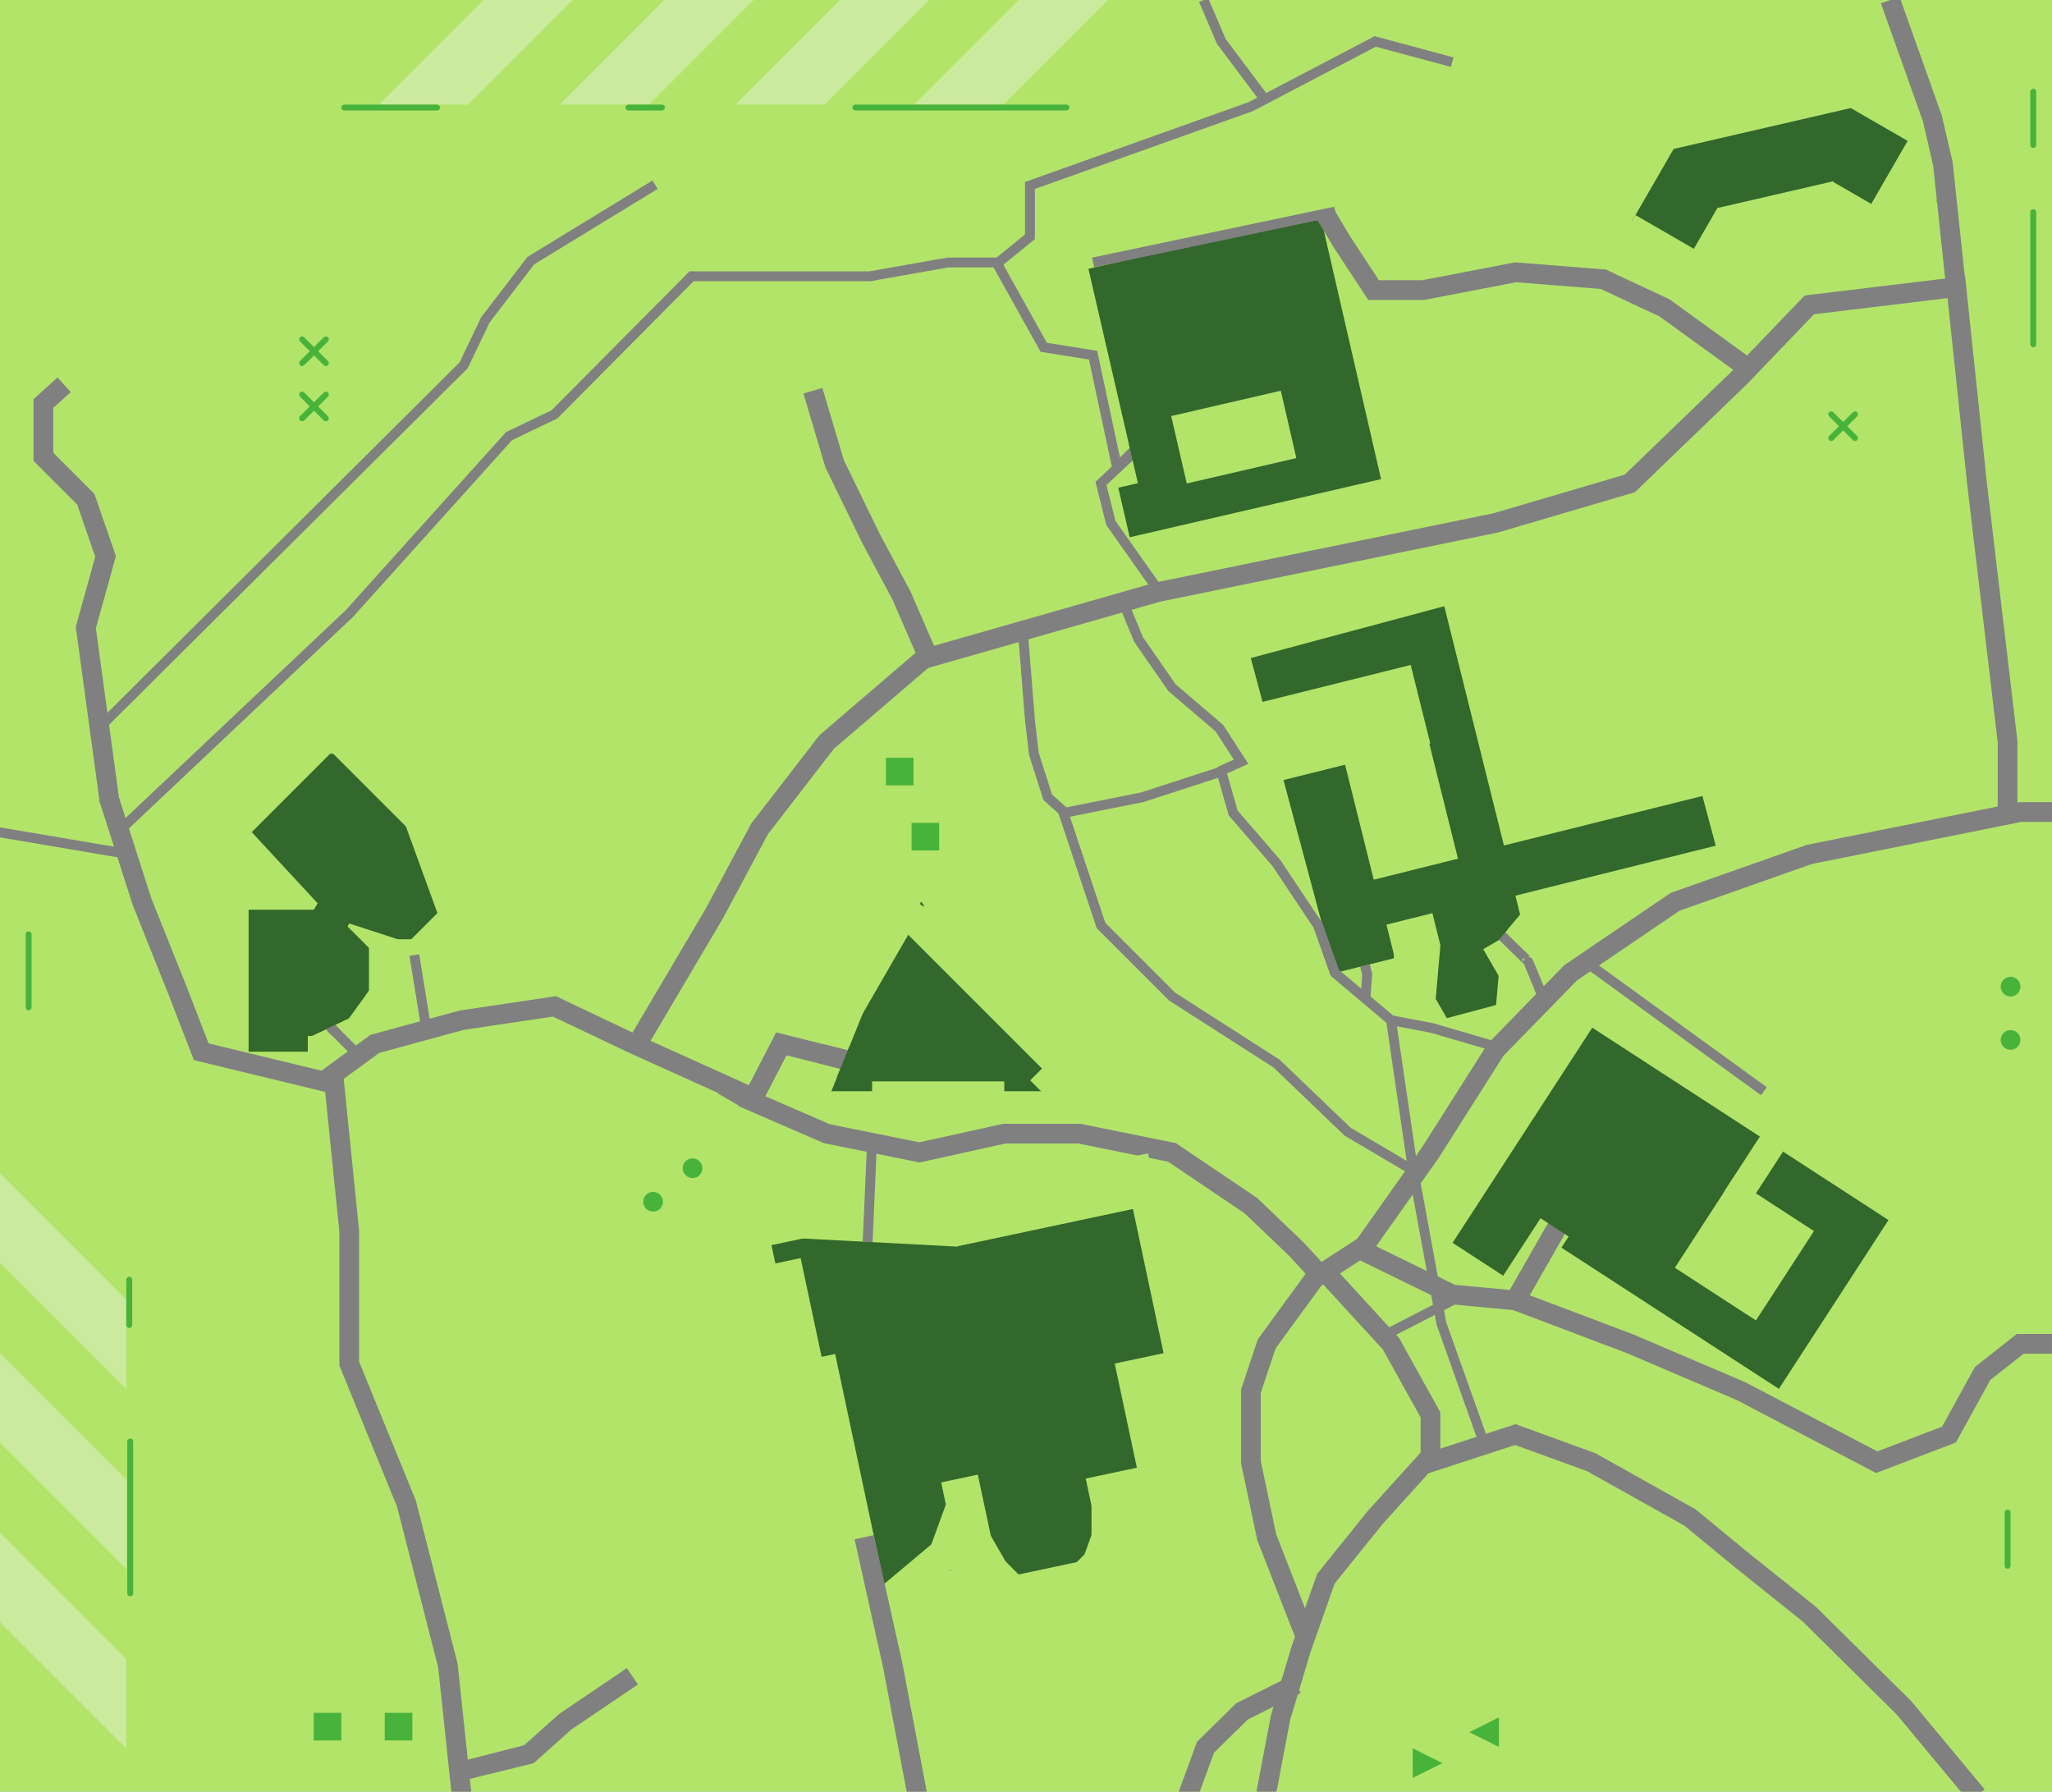 <?xml version="1.0" encoding="utf-8"?>
<svg width="1040px" height="908px" viewBox="0 0 1040 908" version="1.1" xmlns:xlink="http://www.w3.org/1999/xlink" xmlns="http://www.w3.org/2000/svg">
  <rect x="0" y="0" width="1040" height="908" fill="#333333" stroke="none"/>
  <defs>
    <path d="M1040 0L1040 0L1040 908L0 908L0 0L1040 0Z" id="path_1" />
    <clipPath id="clip_1">
      <use xlink:href="#path_1" clip-rule="evenodd" fill-rule="evenodd" />
    </clipPath>
  </defs>
  <g id="Frame" clip-path="url(#clip_1)">
    <path d="M1040 0L1040 0L1040 908L0 908L0 0L1040 0Z" id="Frame" fill="#FFFFFF" stroke="none" />
    <path d="M0 -6.10352e-05L1044 -6.10352e-05L1044 910L0 910L0 -6.10352e-05Z" id="Background" fill="#B2E46A" fill-rule="evenodd" stroke="none" />
    <path d="M538.567 139.257L669.133 109.057L699.951 242.799L569.385 273L538.567 139.257Z" id="Rectangle-2" fill="#32682B" fill-rule="evenodd" stroke="none" />
    <path d="M466.9 457L537.4 553L396.4 553L466.9 457Z" id="Triangle" fill="#32682B" fill-rule="evenodd" stroke="none" />
    <path d="M807 520.8L957.122 618.29L886.319 727.318L736.197 629.827L807 520.8Z" id="Rectangle-3" fill="#32682B" fill-rule="evenodd" stroke="none" />
    <path d="M633.932 333.482L830.015 280.942L882.296 476.059L686.213 528.599L633.932 333.482Z" id="Rectangle-4" fill="#32682B" fill-rule="evenodd" stroke="none" />
    <path d="M391 631L570.001 592.952L609.712 779.778L430.711 817.826L391 631Z" id="Rectangle-5" fill="#32682B" fill-rule="evenodd" stroke="none" />
    <path d="M72 381.975L234 381.975L234 532.975L72 532.975L72 381.975Z" id="Rectangle-7" fill="#32682B" fill-rule="evenodd" stroke="none" />
    <path d="M614.069 362.129L714.98 336.969L724.899 376.752L623.988 401.911L614.069 362.129Z" id="Rectangle-8" fill="#B2E46A" fill-rule="evenodd" stroke="none" />
    <path d="M714.745 338.126L738.937 435.155L696.244 445.8L672.052 348.77L714.745 338.126Z" id="Rectangle-8-Copy" fill="#B2E46A" fill-rule="evenodd" stroke="none" />
    <path d="M830 258L866.047 402.574L762.225 428.46L726.178 283.886L830 258Z" id="Rectangle-9" fill="#B2E46A" fill-rule="evenodd" stroke="none" />
    <path d="M871.868 428L885.9 484.277L782.078 510.163L768.046 453.886L871.868 428Z" id="Rectangle-9-Copy" fill="#B2E46A" fill-rule="evenodd" stroke="none" />
    <path d="M713 484L727.032 540.277L682.398 551.406L668.366 495.128L713 484Z" id="Rectangle-9-Copy-2" fill="#B2E46A" fill-rule="evenodd" stroke="none" />
    <path d="M542 251L566.359 245.376L574.233 279.479L549.873 285.103L542 251Z" id="Rectangle-28-Copy" fill="#B2E46A" fill-rule="evenodd" stroke="none" />
    <path d="M593.6 210.843L649.139 198L657.012 232.157L601.473 245L593.6 210.843Z" id="Rectangle-28-Copy-2" fill="#B2E46A" fill-rule="evenodd" stroke="none" />
    <path d="M725.97 462.758L730.083 479.253L706.796 485.059L702.683 468.564L725.97 462.758Z" id="Rectangle-9-Copy-3" fill="#B2E46A" fill-rule="evenodd" stroke="none" />
    <path d="M725 501.6L735.5 519.786L714.715 531.786L704.215 513.6L725 501.6Z" id="Rectangle-9-Copy-4" fill="#B2E46A" fill-rule="evenodd" stroke="none" />
    <path d="M777.587 623.311L916.807 713.721L899.378 740.558L760.159 650.148L777.587 623.311Z" id="Rectangle-9-Copy-9" fill="#B2E46A" fill-rule="evenodd" stroke="none" />
    <path d="M878.268 597.173L919.362 623.86L889.952 669.149L848.857 642.461L878.268 597.173Z" id="Rectangle-9-Copy-10" fill="#B2E46A" fill-rule="evenodd" stroke="none" />
    <path d="M903.47 558.218L915.211 565.843L885.801 611.131L874.059 603.506L903.47 558.218Z" id="Rectangle-9-Copy-11" fill="#B2E46A" fill-rule="evenodd" stroke="none" />
    <path d="M781 617L795.257 626.259L773.472 659.806L759.214 650.547L781 617Z" id="Rectangle-9-Copy-12" fill="#B2E46A" fill-rule="evenodd" stroke="none" />
    <path d="M771.644 469.5L782.144 487.687L762.225 499.187L751.725 481L771.644 469.5Z" id="Rectangle-9-Copy-5" fill="#B2E46A" fill-rule="evenodd" stroke="none" />
    <path d="M771.639 462L787.726 475.499L772.942 493.118L756.855 479.619L771.639 462Z" id="Rectangle-9-Copy-8" fill="#B2E46A" fill-rule="evenodd" stroke="none" />
    <path d="M783.185 488.065L780.832 514.962L757.919 512.958L760.272 486.06L783.185 488.065Z" id="Rectangle-9-Copy-6" fill="#B2E46A" fill-rule="evenodd" stroke="none" />
    <path d="M730 479.353L727.647 506.25L704.734 504.246L707.088 477.348L730 479.353Z" id="Rectangle-9-Copy-7" fill="#B2E46A" fill-rule="evenodd" stroke="none" />
    <path d="M442.5 444.549L468.481 459.549L410.481 560.008L384.5 545.008L442.5 444.549Z" id="Rectangle-14" fill="#B2E46A" fill-rule="evenodd" stroke="none" />
    <path d="M410.377 500.098L438.193 511.336L414.967 568.822L387.152 557.583L410.377 500.098Z" id="Rectangle-14-Copy" fill="#B2E46A" fill-rule="evenodd" stroke="none" />
    <path d="M428 537L396 529L381 558L419 574.5L466 584L509 574.5L547 574.5L594 584L634 611L657 633L669 646L689 633L736 656L768 659L788 624" id="Vector" fill="none" fill-rule="evenodd" stroke="#808080" stroke-width="10" />
    <path d="M442 548L509 548L509 560L442 560L442 548Z" id="Rectangle-15" fill="#B2E46A" fill-rule="evenodd" stroke="none" />
    <path d="M476.2 451.414L553.982 529.195L534.89 548.287L457.108 470.505L476.2 451.414Z" id="Rectangle-16" fill="#B2E46A" fill-rule="evenodd" stroke="none" />
    <path d="M530.6 539L541.207 549.607L532.721 558.092L522.115 547.485L530.6 539Z" id="Rectangle-15-Copy" fill="#B2E46A" fill-rule="evenodd" stroke="none" />
    <path d="M480.1 606.095L581.827 584.473L587.233 609.904L485.506 631.527L480.1 606.095Z" id="Rectangle-17" fill="#B2E46A" fill-rule="evenodd" stroke="none" />
    <path d="M382 600.3L486.856 605.795L485.495 631.76L380.639 626.264L382 600.3Z" id="Rectangle-17-Copy" fill="#B2E46A" fill-rule="evenodd" stroke="none" />
    <path d="M375.453 644L405.775 637.555L419.082 700.156L388.759 706.601L375.453 644Z" id="Rectangle-18" fill="#B2E46A" fill-rule="evenodd" stroke="none" />
    <path d="M391 693L423.279 686.139L450.307 813.298L418.028 820.159L391 693Z" id="Rectangle-18-Copy" fill="#B2E46A" fill-rule="evenodd" stroke="none" />
    <path d="M419 809L507.033 790.288L511.192 809.851L423.158 828.563L419 809Z" id="Rectangle-18-Copy-2" fill="#B2E46A" fill-rule="evenodd" stroke="none" />
    <path d="M550.27 749.286L605.047 737.643L609.205 757.206L554.429 768.849L550.27 749.286Z" id="Rectangle-18-Copy-3" fill="#B2E46A" fill-rule="evenodd" stroke="none" />
    <path d="M564.968 691L599.203 683.723L612.093 744.368L577.858 751.645L564.968 691Z" id="Rectangle-18-Copy-4" fill="#B2E46A" fill-rule="evenodd" stroke="none" />
    <path d="M558.686 778.686L570.707 790.707L552.322 809.092L540.302 797.071L558.686 778.686Z" id="Rectangle-19" fill="#B2E46A" fill-rule="evenodd" stroke="none" />
    <path d="M506.354 800L560.152 788.565L562.647 800.303L508.848 811.738L506.354 800Z" id="Rectangle-20" fill="#B2E46A" fill-rule="evenodd" stroke="none" />
    <path d="M489.042 798.958L503.184 784.816L526.518 808.151L512.376 822.293L489.042 798.958Z" id="Rectangle-21" fill="#B2E46A" fill-rule="evenodd" stroke="none" />
    <path d="M477 751.242L495.585 747.291L507.644 804.024L489.059 807.974L477 751.242Z" id="Rectangle-22" fill="#B2E46A" fill-rule="evenodd" stroke="none" />
    <path d="M476 779.295L486.285 791.551L454.877 817.906L444.592 805.649L476 779.295Z" id="Rectangle-23" fill="#B2E46A" fill-rule="evenodd" stroke="none" />
    <path d="M481 758L498.854 764.498L486.884 797.388L469.029 790.889L481 758Z" id="Rectangle-24" fill="#B2E46A" fill-rule="evenodd" stroke="none" />
    <path d="M501.995 778L516.495 803.115L503.505 810.615L489.005 785.5L501.995 778Z" id="Rectangle-25" fill="#B2E46A" fill-rule="evenodd" stroke="none" />
    <path d="M553.2 756L618.2 756L618.2 789L553.2 789L553.2 756Z" id="Rectangle-26" fill="#B2E46A" fill-rule="evenodd" stroke="none" />
    <path d="M554.127 775.4L565.403 779.504L560.273 793.6L548.997 789.496L554.127 775.4Z" id="Rectangle-27" fill="#B2E46A" fill-rule="evenodd" stroke="none" />
    <path d="M523.642 134.978L549.95 128.904L576.719 244.854L550.411 250.928L523.642 134.978Z" id="Rectangle-28" fill="#B2E46A" fill-rule="evenodd" stroke="none" />
    <path d="M187 476L262 476L262 544L187 544L187 476Z" id="Rectangle-29" fill="#B2E46A" fill-rule="evenodd" stroke="none" />
    <path d="M55 409L126 409L126 544L55 544L55 409Z" id="Rectangle-30" fill="#B2E46A" fill-rule="evenodd" stroke="none" />
    <path d="M115.653 310.572L177.171 372.09L106.46 442.801L44.942 381.282L115.653 310.572Z" id="Rectangle-31" fill="#B2E46A" fill-rule="evenodd" stroke="none" />
    <path d="M198.757 327L249.669 377.912L207.243 420.338L156.331 369.426L198.757 327Z" id="Rectangle-32" fill="#B2E46A" fill-rule="evenodd" stroke="none" />
    <path d="M200 403.109L252.623 383.956L281.352 462.891L228.73 482.044L200 403.109Z" id="Rectangle-33" fill="#B2E46A" fill-rule="evenodd" stroke="none" />
    <path d="M234.556 449.852L256.477 471.772L224.657 503.592L202.737 481.672L234.556 449.852Z" id="Rectangle-34" fill="#B2E46A" fill-rule="evenodd" stroke="none" />
    <path d="M126 420L164 461L88 461L126 420Z" id="Triangle-2" fill="#B2E46A" fill-rule="evenodd" stroke="none" />
    <path d="M156 525L210 525L210 541L156 541L156 525Z" id="Rectangle-35" fill="#B2E46A" fill-rule="evenodd" stroke="none" />
    <path d="M187 502L210 534L164 534L187 502Z" id="Triangle-3" fill="#B2E46A" fill-rule="evenodd" stroke="none" />
    <path d="M187.5 511L219 526L156 526L187.5 511Z" id="Triangle-4" fill="#B2E46A" fill-rule="evenodd" stroke="none" />
    <path d="M202.86 476.404L212.406 505.749L173.515 466.858L202.86 476.404Z" id="Triangle-5" fill="#B2E46A" fill-rule="evenodd" stroke="none" />
    <path d="M162 455.969L178.455 465.469L174.955 471.531L158.5 462.031L162 455.969Z" id="Rectangle-36" fill="#32682B" fill-rule="evenodd" stroke="none" />
    <path d="M1019 793.5C1019 794.329 1018.33 795 1017.5 795L1017.5 795C1016.67 795 1016 794.329 1016 793.5L1016 766.5C1016 765.671 1016.67 765 1017.5 765L1017.5 765C1018.33 765 1019 765.671 1019 766.5L1019 793.5Z" id="Rectangle-66" fill="#48B33A" stroke="none" />
    <path d="M1032 73.5C1032 74.329 1031.33 75 1030.5 75L1030.5 75C1029.67 75 1029 74.329 1029 73.5L1029 46.5C1029 45.672 1029.67 45 1030.5 45L1030.5 45C1031.33 45 1032 45.672 1032 46.5L1032 73.5Z" id="Rectangle-68" fill="#48B33A" stroke="none" />
    <path d="M1032 174.5C1032 175.329 1031.33 176 1030.5 176L1030.5 176C1029.67 176 1029 175.329 1029 174.5L1029 107.5C1029 106.671 1029.67 106 1030.5 106L1030.5 106C1031.33 106 1032 106.671 1032 107.5L1032 174.5Z" id="Rectangle-69" fill="#48B33A" stroke="none" />
    <path d="M768 659L789.578 621.269" id="Vector-5" fill="none" fill-rule="evenodd" stroke="#808080" stroke-width="10" />
    <path d="M768 659L826.211 681L882.415 705L951.164 741L987.796 727L1004.86 696L1023.93 681L1044 681" id="Vector-2" fill="none" fill-rule="evenodd" stroke="#808080" stroke-width="10" />
    <path d="M717 597L730.549 670.752L752 731" id="Vector-19" fill="none" fill-rule="evenodd" stroke="#808080" stroke-width="5" />
    <path d="M159 868L173 868L173 882L159 882L159 868Z" id="Rectangle-62" fill="#48B33A" fill-rule="evenodd" stroke="none" />
    <path d="M195 868L209 868L209 882L195 882L195 868Z" id="Rectangle-63" fill="#48B33A" fill-rule="evenodd" stroke="none" />
    <path d="M377 556L366.474 549.888" id="Vector-40" fill="none" fill-rule="evenodd" stroke="#808080" stroke-width="10" />
    <path d="M731 893.5L716 901L716 886L731 893.5Z" id="Triangle-6" fill="#48B33A" fill-rule="evenodd" stroke="none" />
    <path d="M672 645L705 681L725 717L725 741L768 727L806.5 741L856.5 769L882 790L917 818L965 865.5L1002 910" id="Vector-6" fill="none" fill-rule="evenodd" stroke="#808080" stroke-width="10" />
    <path d="M725 738L697 769L672 800L659.5 835.5L649 870.5L641.5 910" id="Vector-7" fill="none" fill-rule="evenodd" stroke="#808080" stroke-width="10" />
    <path d="M669 644L642 681L634 705L634 741L642 779L661.5 829" id="Vector-8" fill="none" fill-rule="evenodd" stroke="#808080" stroke-width="10" />
    <path d="M939.081 208.919C939.667 208.333 940.617 208.333 941.203 208.919L941.203 208.919C941.789 209.504 941.789 210.454 941.203 211.04L929.182 223.061C928.596 223.647 927.647 223.647 927.061 223.061L927.061 223.061C926.475 222.475 926.475 221.525 927.061 220.939L939.081 208.919Z" id="Rectangle-64" fill="#48B33A" stroke="none" />
    <path d="M941.203 220.939C941.789 221.525 941.789 222.475 941.203 223.061L941.203 223.061C940.617 223.647 939.667 223.647 939.081 223.061L927.061 211.04C926.475 210.454 926.475 209.504 927.061 208.919L927.061 208.919C927.647 208.333 928.596 208.333 929.182 208.919L941.203 220.939Z" id="Rectangle-65" fill="#48B33A" stroke="none" />
    <path d="M691 632L725 584L758 532L796 493L849 457L917 433L1024 411.5L1044 411.5" id="Vector-9" fill="none" fill-rule="evenodd" stroke="#808080" stroke-width="10" />
    <path d="M785.474 609.677L802.248 620.57L797.346 628.118L780.573 617.225L785.474 609.677Z" id="Rectangle-74" fill="#32682B" fill-rule="evenodd" stroke="none" />
    <path d="M781 503C781 503 774.351 486.642 774.333 486.889C774.316 487.135 761 474 761 474" id="Vector-13" fill="none" fill-rule="evenodd" stroke="#808080" stroke-width="5" />
    <path d="M760 531L726 521L705 517L676.5 493L668 469L647 437.5L625 412L619 391L579 404L539 412L558 469L594 505L647 539L683 573.5L716 593" id="Vector-10" fill="none" fill-rule="evenodd" stroke="#808080" stroke-width="5" />
    <path d="M692 506L692.981 493.451" id="Vector-11" fill="none" fill-rule="evenodd" stroke="#808080" stroke-width="5" />
    <path d="M618 391L629 386L618 369L594 348.5L577 324L570 307" id="Vector-14" fill="none" fill-rule="evenodd" stroke="#808080" stroke-width="5" />
    <path d="M541 413L531 404L524 382L522 365L518.5 321" id="Vector-15" fill="none" fill-rule="evenodd" stroke="#808080" stroke-width="5" />
    <path d="M716 592L705 517" id="Vector-16" fill="none" fill-rule="evenodd" stroke="#808080" stroke-width="5" />
    <path d="M803 487L894 553" id="Vector-17" fill="none" fill-rule="evenodd" stroke="#808080" stroke-width="5" />
    <path d="M703 676L736 659" id="Vector-18" fill="none" fill-rule="evenodd" stroke="#808080" stroke-width="5" />
    <path d="M-25 797L-2.373 774.373L88.844 865.589L66.217 888.217L-25 797Z" id="Rectangle-52" fill="#CBEA9D" fill-rule="evenodd" stroke="none" />
    <path d="M-25 706L-2.373 683.372L88.844 774.589L66.217 797.217L-25 706Z" id="Rectangle-54" fill="#CBEA9D" fill-rule="evenodd" stroke="none" />
    <path d="M-32.585 607.315L-9.957 584.688L99.644 694.289L77.017 716.917L-32.585 607.315Z" id="Rectangle-56" fill="#CBEA9D" fill-rule="evenodd" stroke="none" />
    <path d="M55.5 406L43.5 318L53.5 282L43.5 253L22 231.5L22 204.5L32.5 195" id="Vector-21" fill="none" fill-rule="evenodd" stroke="#808080" stroke-width="10" />
    <path d="M744.7 877.8L759.7 870.3L759.7 885.3L744.7 877.8Z" id="Triangle-7" fill="#48B33A" fill-rule="evenodd" stroke="none" />
    <path d="M169 545L177 624L177 691L206 762L227 844L234 910" id="Vector-23" fill="none" fill-rule="evenodd" stroke="#808080" stroke-width="10" />
    <path d="M16 510.5C16 511.329 15.329 512 14.5 512L14.5 512C13.671 512 13 511.329 13 510.5L13 473.5C13 472.671 13.671 472 14.5 472L14.5 472C15.329 472 16 472.671 16 473.5L16 510.5Z" id="Rectangle-67" fill="#48B33A" stroke="none" />
    <path d="M383 557L321 529L281 510L234 517L190 529L164 548L102 533L90 502L72 457L55 404" id="Vector-20" fill="none" fill-rule="evenodd" stroke="#808080" stroke-width="10" />
    <path d="M1 422L66 433" id="Vector-22" fill="none" fill-rule="evenodd" stroke="#808080" stroke-width="5" />
    <path d="M438 779L452.464 843.967L465 910" id="Vector-26" fill="none" fill-rule="evenodd" stroke="#808080" stroke-width="10" />
    <path d="M236 897C236.002 897 268 889 268 889L286.5 872.5L320.5 849.5" id="Vector-27" fill="none" fill-rule="evenodd" stroke="#808080" stroke-width="10" />
    <path d="M820 82L971.027 47.132L983.625 101.697L832.597 136.565L820 82Z" id="Rectangle-75" fill="#32682B" fill-rule="evenodd" stroke="none" />
    <path d="M870.721 105.352L929.183 91.855L935.932 121.086L877.47 134.583L870.721 105.352Z" id="Rectangle-82" fill="#B2E46A" fill-rule="evenodd" stroke="none" />
    <path d="M943 23L994.096 52.5L979.096 78.481L928 48.981L943 23Z" id="Rectangle-76" fill="#B2E46A" fill-rule="evenodd" stroke="none" />
    <path d="M928.53 91.866L975.295 118.866L960.795 143.981L914.03 116.981L928.53 91.866Z" id="Rectangle-77" fill="#B2E46A" fill-rule="evenodd" stroke="none" />
    <path d="M969 67.644L993.249 81.644L970.249 121.481L946 107.481L969 67.644Z" id="Rectangle-81" fill="#B2E46A" fill-rule="evenodd" stroke="none" />
    <path d="M870.5 105.268L890.419 116.768L874.419 144.481L854.5 132.981L870.5 105.268Z" id="Rectangle-78" fill="#B2E46A" fill-rule="evenodd" stroke="none" />
    <path d="M827 62.268L848.651 74.768L823.151 118.935L801.5 106.435L827 62.268Z" id="Rectangle-79" fill="#B2E46A" fill-rule="evenodd" stroke="none" />
    <path d="M828.9 109L867.005 131L853.505 154.383L815.4 132.383L828.9 109Z" id="Rectangle-80" fill="#B2E46A" fill-rule="evenodd" stroke="none" />
    <path d="M991.5 147L984.703 83L979.362 60L958 0" id="Vector-29" fill="none" fill-rule="evenodd" stroke="#808080" stroke-width="10" />
    <path d="M449 384L463 384L463 398L449 398L449 384Z" id="Rectangle-60" fill="#48B33A" fill-rule="evenodd" stroke="none" />
    <path d="M462 417L476 417L476 431L462 431L462 417Z" id="Rectangle-61" fill="#48B33A" fill-rule="evenodd" stroke="none" />
    <path d="M1014 527C1014 524.239 1016.24 522 1019 522C1021.76 522 1024 524.239 1024 527C1024 529.761 1021.76 532 1019 532C1016.24 532 1014 529.761 1014 527Z" id="Oval-4" fill="#48B33A" fill-rule="evenodd" stroke="none" />
    <path d="M323 529L362 463L385 420L419 376L468 334L587 300L758 265L826 245L882 191L917 154.5L991.5 145.5L1002 245L1017.5 376L1017.5 412" id="Vector-28" fill="none" fill-rule="evenodd" stroke="#808080" stroke-width="10" />
    <path d="M757.913 475.103L762.413 469.74L764.021 471.09L759.522 476.452L757.913 475.103Z" id="Rectangle-73" fill="#32682B" fill-rule="evenodd" stroke="none" />
    <path d="M676.747 107.196L554 133" id="Vector-31" fill="none" fill-rule="evenodd" stroke="#808080" stroke-width="5" />
    <path d="M885 186L843.583 156L812.521 141.5L768.146 138L721.306 147L696.16 147L680.382 123L672 109" id="Vector-30" fill="none" fill-rule="evenodd" stroke="#808080" stroke-width="10" />
    <path d="M602 910L610.98 885.435L629.5 867.257L657 853.5" id="Vector-32" fill="none" fill-rule="evenodd" stroke="#808080" stroke-width="10" />
    <path d="M470 332L457 302L441.5 273L423 235L412 198" id="Vector-33" fill="none" fill-rule="evenodd" stroke="#808080" stroke-width="10" />
    <path d="M326 609C326 606.239 328.239 604 331 604C333.761 604 336 606.239 336 609C336 611.762 333.761 614 331 614C328.239 614 326 611.762 326 609Z" id="Oval-2" fill="#48B33A" fill-rule="evenodd" stroke="none" />
    <path d="M53 366.1C53.004 366.097 235 185.1 235 185.1L246 162.1L269 132.1L332 93.6" id="Vector-34" fill="none" fill-rule="evenodd" stroke="#808080" stroke-width="5" />
    <path d="M587 299L563 265L558 245L574 230L566.231 237.283L554 180L529 176L505 133L480.5 133L441 140L350.5 140L281 210L258 221L177 311L61.5 420" id="Vector-35" fill="none" fill-rule="evenodd" stroke="#808080" stroke-width="5" />
    <path d="M551.3 -35L573.927 -12.373L482.711 78.844L460.083 56.217L551.3 -35Z" id="Rectangle-47" fill="#CBEA9D" fill-rule="evenodd" stroke="none" />
    <path d="M506 133L522 120L522 94L634 54L697 21L736 31.5" id="Vector-36" fill="none" fill-rule="evenodd" stroke="#808080" stroke-width="5" />
    <path d="M610 0L619 21L640 49" id="Vector-37" fill="none" fill-rule="evenodd" stroke="#808080" stroke-width="5" />
    <path d="M181 534L168 521" id="Vector-38" fill="none" fill-rule="evenodd" stroke="#808080" stroke-width="5" />
    <path d="M216 521L210 484" id="Vector-39" fill="none" fill-rule="evenodd" stroke="#808080" stroke-width="5" />
    <path d="M346 592C346 589.239 348.239 587 351 587C353.761 587 356 589.239 356 592C356 594.761 353.761 597 351 597C348.239 597 346 594.761 346 592Z" id="Oval" fill="#48B33A" fill-rule="evenodd" stroke="none" />
    <path d="M164.081 170.918C164.667 170.333 165.617 170.333 166.203 170.918L166.203 170.918C166.789 171.504 166.789 172.454 166.203 173.04L154.182 185.061C153.596 185.646 152.647 185.646 152.061 185.061L152.061 185.061C151.475 184.475 151.475 183.525 152.061 182.939L164.081 170.918Z" id="Rectangle-39" fill="#48B33A" stroke="none" />
    <path d="M166.203 182.939C166.789 183.525 166.789 184.475 166.203 185.061L166.203 185.061C165.617 185.647 164.667 185.647 164.081 185.061L152.061 173.04C151.475 172.454 151.475 171.504 152.061 170.919L152.061 170.919C152.647 170.333 153.596 170.333 154.182 170.919L166.203 182.939Z" id="Rectangle-40" fill="#48B33A" stroke="none" />
    <path d="M164.081 198.919C164.667 198.333 165.617 198.333 166.203 198.919L166.203 198.919C166.789 199.504 166.789 200.454 166.203 201.04L154.182 213.061C153.596 213.647 152.647 213.647 152.061 213.061L152.061 213.061C151.475 212.475 151.475 211.525 152.061 210.939L164.081 198.919Z" id="Rectangle-41" fill="#48B33A" stroke="none" />
    <path d="M166.203 210.939C166.789 211.525 166.789 212.475 166.203 213.061L166.203 213.061C165.617 213.647 164.667 213.647 164.081 213.061L152.061 201.04C151.475 200.454 151.475 199.504 152.061 198.919L152.061 198.919C152.647 198.333 153.596 198.333 154.182 198.919L166.203 210.939Z" id="Rectangle-42" fill="#48B33A" stroke="none" />
    <path d="M1014 500C1014 497.239 1016.24 495 1019 495C1021.76 495 1024 497.239 1024 500C1024 502.761 1021.76 505 1019 505C1016.24 505 1014 502.761 1014 500Z" id="Oval-3" fill="#48B33A" fill-rule="evenodd" stroke="none" />
    <path d="M371.7 -35L394.327 -12.373L303.111 78.844L280.483 56.217L371.7 -35Z" id="Rectangle-43" fill="#CBEA9D" fill-rule="evenodd" stroke="none" />
    <path d="M275 -30L297.627 -7.373L206.411 83.844L183.783 61.217L275 -30Z" id="Rectangle-50" fill="#CBEA9D" fill-rule="evenodd" stroke="none" />
    <path d="M460.7 -35L483.327 -12.373L392.111 78.844L369.483 56.217L460.7 -35Z" id="Rectangle-45" fill="#CBEA9D" fill-rule="evenodd" stroke="none" />
    <path d="M159 53L522 53L522 84L159 84L159 53Z" id="Rectangle-48" fill="#B2E46A" fill-rule="evenodd" stroke="none" />
    <path d="M335.5 53C336.329 53 337 53.672 337 54.5L337 54.5C337 55.328 336.329 56 335.5 56L318.5 56C317.671 56 317 55.328 317 54.5L317 54.5C317 53.672 317.671 53 318.5 53L335.5 53Z" id="Rectangle-38" fill="#48B33A" stroke="none" />
    <path d="M221.5 53C222.329 53 223 53.672 223 54.5L223 54.5C223 55.328 222.329 56 221.5 56L174.5 56C173.671 56 173 55.328 173 54.5L173 54.5C173 53.672 173.671 53 174.5 53L221.5 53Z" id="Rectangle-51" fill="#48B33A" stroke="none" />
    <path d="M540.5 53C541.329 53 542 53.672 542 54.5L542 54.5C542 55.328 541.329 56 540.5 56L433.5 56C432.671 56 432 55.328 432 54.5L432 54.5C432 53.672 432.671 53 433.5 53L540.5 53Z" id="Rectangle-37" fill="#48B33A" stroke="none" />
    <path d="M64 654L144 654L144 893L64 893L64 654Z" id="Rectangle-57" fill="#B2E46A" fill-rule="evenodd" stroke="none" />
    <path d="M67.5 807.5C67.5 808.329 66.829 809 66 809L66 809C65.171 809 64.5 808.329 64.5 807.5L64.5 730.5C64.5 729.671 65.171 729 66 729L66 729C66.829 729 67.5 729.671 67.5 730.5L67.5 807.5Z" id="Rectangle-58" fill="#48B33A" stroke="none" />
    <path d="M67 671.5C67 672.329 66.329 673 65.5 673L65.5 673C64.671 673 64 672.329 64 671.5L64 648.5C64 647.671 64.671 647 65.5 647L65.5 647C66.329 647 67 647.671 67 648.5L67 671.5Z" id="Rectangle-59" fill="#48B33A" stroke="none" />
    <path d="M1.145 422.073L-13 419" id="Vector-41" fill="none" fill-rule="evenodd" stroke="#808080" stroke-width="5" />
    <path d="M569 234L575 228" id="Vector-42" fill="none" fill-rule="evenodd" stroke="#808080" stroke-width="5" />
    <path d="M572.127 225L577.973 223.65L579.998 232.42L574.152 233.769L572.127 225Z" id="Rectangle-70" fill="#32682B" fill-rule="evenodd" stroke="none" />
    <path d="M416 534L436 539" id="Vector-43" fill="none" fill-rule="evenodd" stroke="#808080" stroke-width="10" />
    <path d="M430.4 530.471L446.162 536.839L439.793 552.602L424.031 546.233L430.4 530.471Z" id="Rectangle-71" fill="#32682B" fill-rule="evenodd" stroke="none" />
    <path d="M170 523L164 517" id="Vector-44" fill="none" fill-rule="evenodd" stroke="#808080" stroke-width="5" />
    <path d="M159.148 516.712L170.833 511.014L173.901 517.305L162.217 523.004L159.148 516.712Z" id="Rectangle-72" fill="#32682B" fill-rule="evenodd" stroke="none" />
    <path d="M442 578L439.743 629.398" id="Vector-47" fill="none" fill-rule="evenodd" stroke="#808080" stroke-width="5" />
    <path d="M693.044 494.254L691.811 489.264" id="Vector-48" fill="none" fill-rule="evenodd" stroke="#808080" stroke-width="5" />
  </g>
</svg>